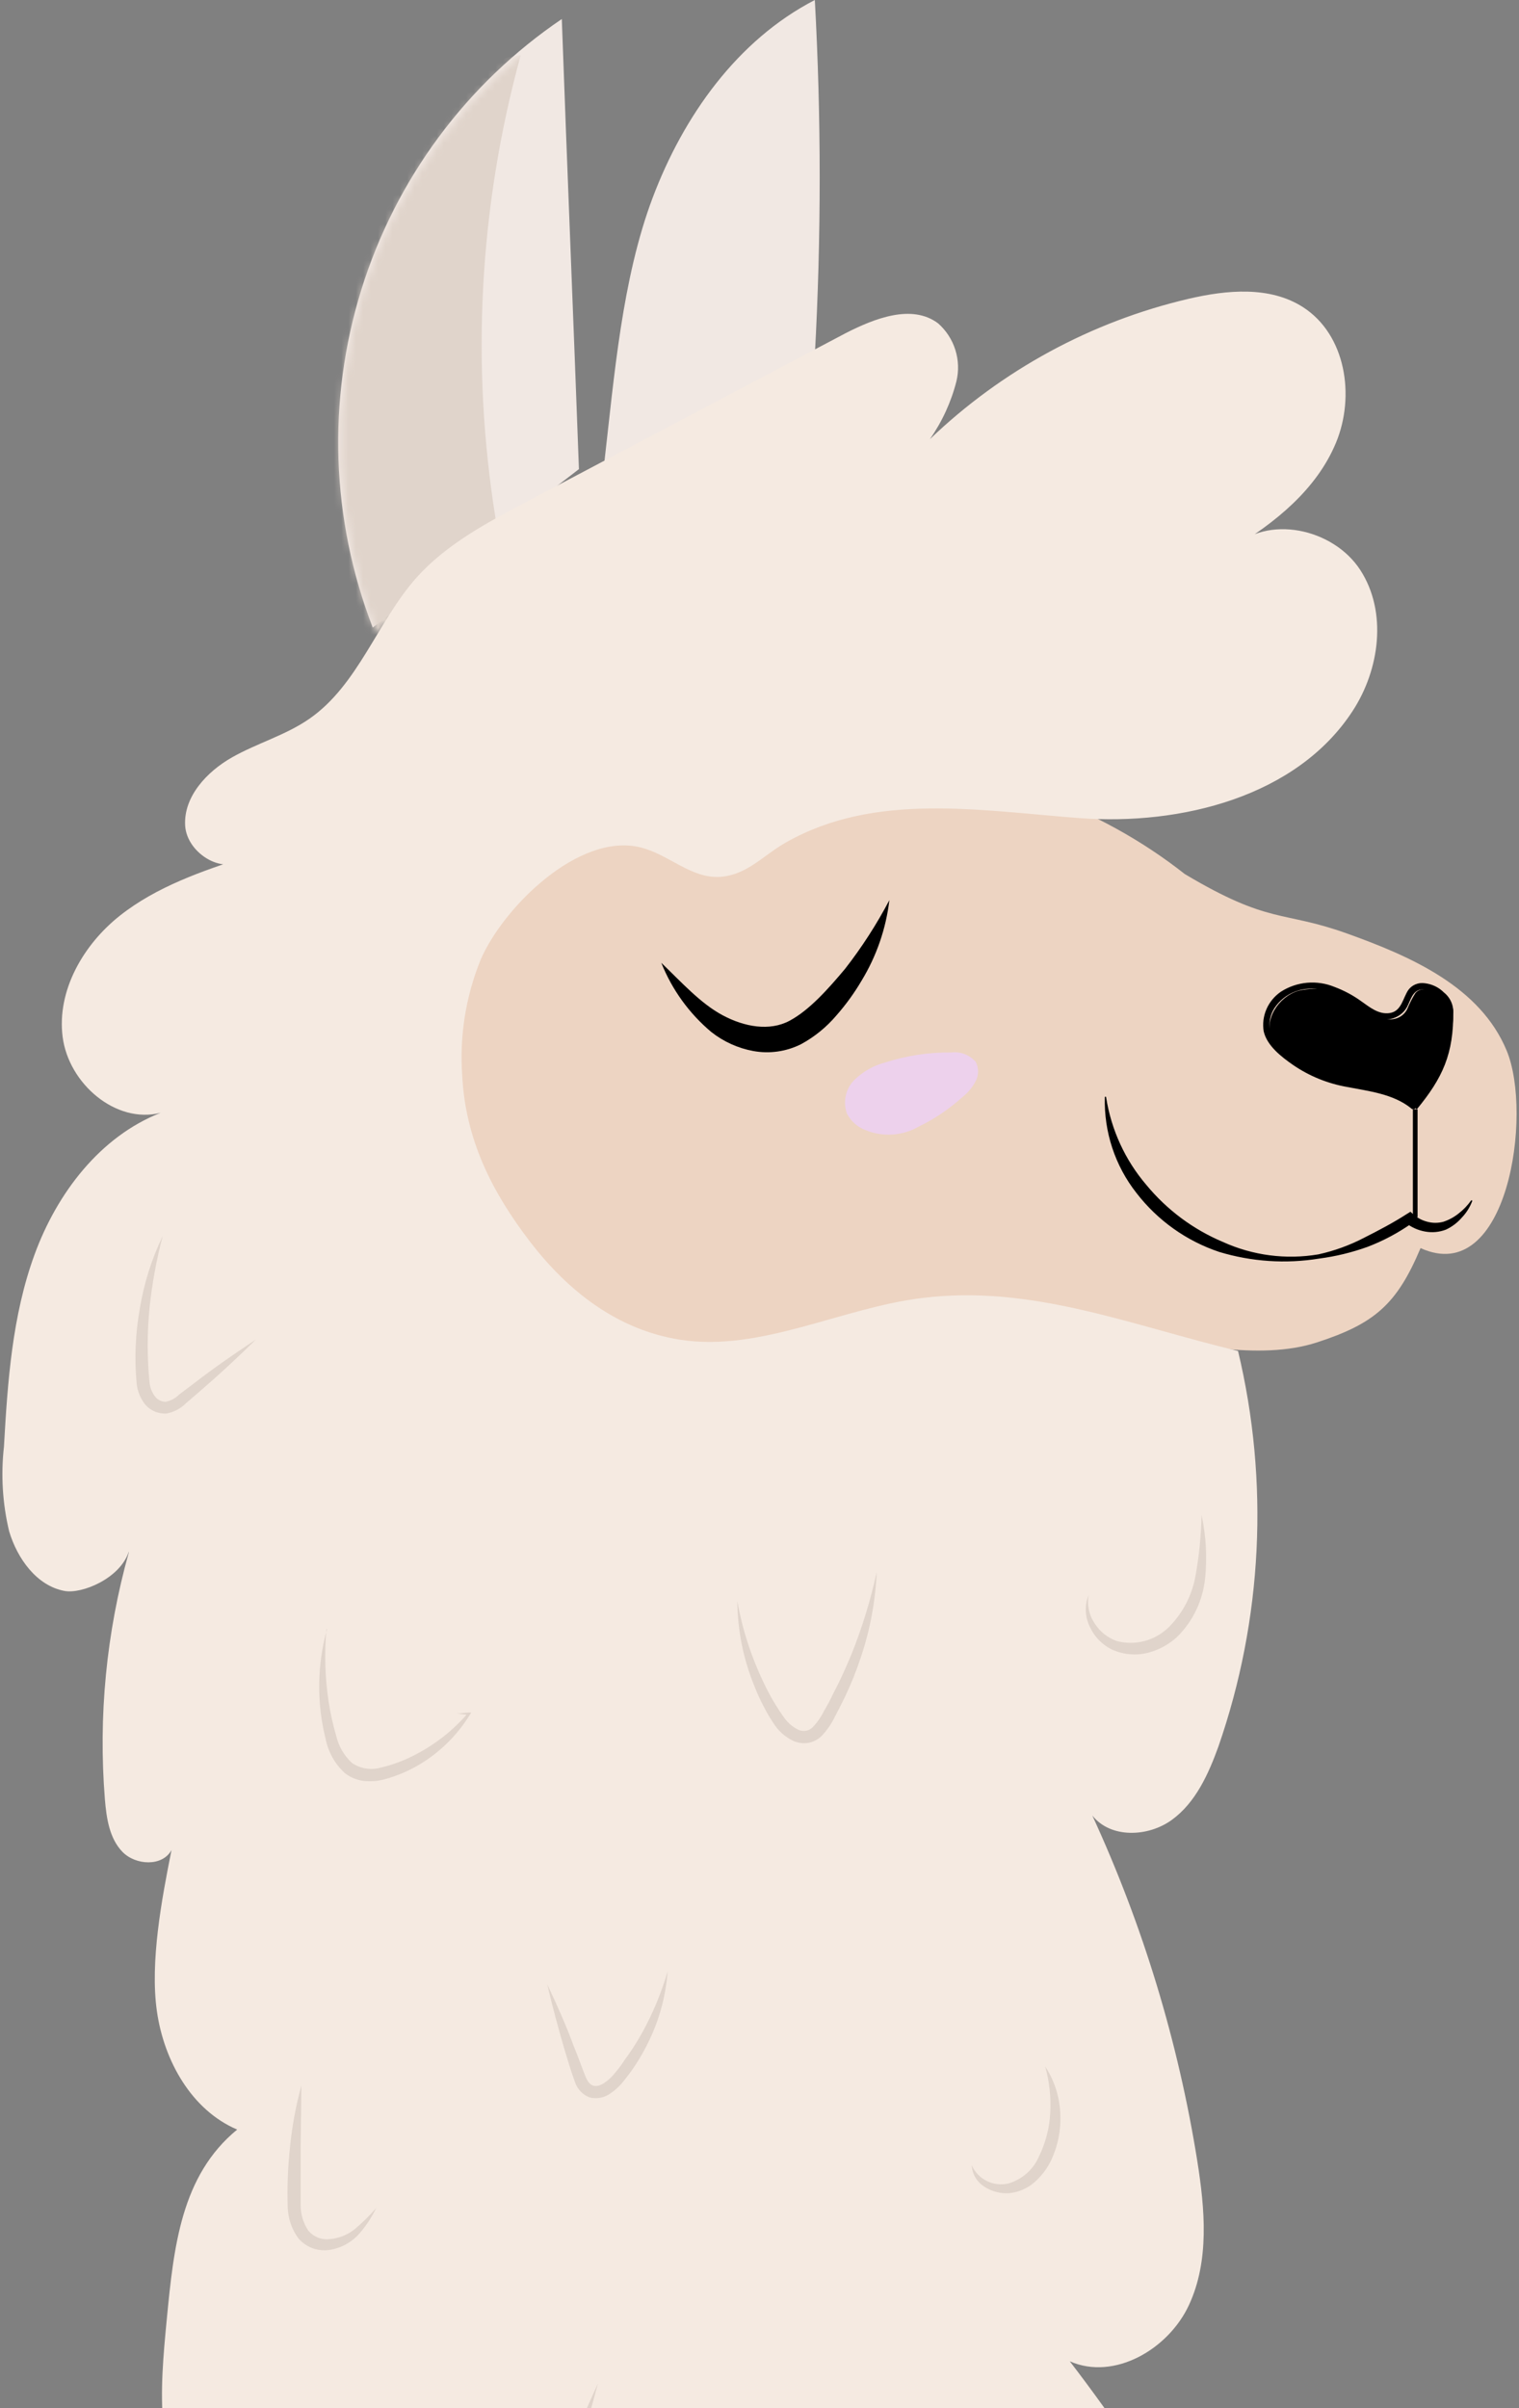<svg width="207" height="328" viewBox="0 0 207 328" fill="none" xmlns="http://www.w3.org/2000/svg">
<rect x="0" y="0" width="207" height="328" fill="#808080" stroke="none"/>
<path d="M161.454 119.046C138.05 100.597 102.991 98.442 77.49 113.859C68.628 119.179 60.462 127.347 59.205 137.589C58.149 146.261 62.226 154.694 66.65 162.25C72.13 171.561 79.227 181.138 89.719 183.918C102.47 187.283 115.368 179.555 128.48 178.451C136.7 177.759 144.893 179.688 152.979 181.324C161.066 182.96 171.598 185.394 179.457 182.84C187.316 180.286 190.35 177.666 193.585 169.991C205.454 175.391 208.915 151.755 205.32 143.095C201.725 134.436 192.382 130.299 183.534 127.134C174.686 123.968 173.082 125.977 161.454 119.046Z" fill="#EDD4C2"/>
<path d="M90.118 131.135C92.859 133.769 95.449 136.652 98.45 138.265C101.451 139.879 104.877 140.472 107.577 139.038C110.277 137.604 112.853 134.707 115.155 131.963C117.444 129.029 119.466 125.895 121.199 122.598C120.739 126.474 119.453 130.204 117.43 133.535C116.434 135.233 115.277 136.831 113.977 138.307C112.624 139.902 110.988 141.23 109.153 142.223C107.139 143.231 104.855 143.555 102.643 143.148C100.564 142.763 98.608 141.878 96.942 140.569C93.925 138.042 91.58 134.8 90.118 131.135Z" fill="black"/>
<path d="M200.623 163.596C200.304 164.433 199.822 165.198 199.205 165.843C198.607 166.534 197.871 167.09 197.045 167.475C196.15 167.819 195.179 167.911 194.236 167.743C193.27 167.578 192.359 167.174 191.586 166.566H192.461C190.576 167.902 188.532 168.993 186.378 169.816C184.233 170.589 182.012 171.127 179.753 171.421C175.206 172.157 170.555 171.846 166.144 170.512C161.681 169.022 157.757 166.229 154.868 162.485C151.955 158.785 150.43 154.167 150.561 149.443C150.564 149.42 150.575 149.4 150.592 149.385C150.609 149.37 150.631 149.362 150.654 149.362C150.654 149.362 150.72 149.362 150.733 149.443C151.423 153.863 153.323 158.001 156.219 161.388C159.022 164.783 162.595 167.445 166.634 169.147C170.715 171.001 175.247 171.592 179.66 170.846C181.835 170.368 183.937 169.604 185.914 168.572C187.902 167.569 189.89 166.526 191.732 165.335L192.209 165.04L192.593 165.388C193.143 165.879 193.802 166.228 194.514 166.405C195.23 166.599 195.985 166.599 196.701 166.405C197.45 166.156 198.15 165.776 198.768 165.281C199.422 164.777 199.998 164.177 200.477 163.502C200.494 163.488 200.515 163.48 200.537 163.48C200.559 163.48 200.58 163.488 200.597 163.502C200.611 163.513 200.621 163.528 200.625 163.545C200.63 163.562 200.629 163.579 200.623 163.596Z" fill="black"/>
<path d="M192.858 165.766C192.858 160.923 192.858 155.954 192.858 151.089" stroke="black" stroke-width="0.64" stroke-miterlimit="10"/>
<path d="M193.004 151.036C189.849 148.383 185.048 148.555 181.064 147.268C178.643 146.499 174.373 143.726 173.339 141.471C172.17 138.923 174.196 135.779 176.929 134.943C178.334 134.616 179.796 134.6 181.208 134.896C182.62 135.192 183.946 135.793 185.089 136.655C186.146 137.498 187.329 138.179 188.598 138.671C189.188 138.892 189.842 138.887 190.429 138.658C191.016 138.43 191.494 137.994 191.766 137.438C192.075 136.683 192.448 135.955 192.881 135.262C193.493 134.452 195.248 134.612 196.077 135.262C196.907 135.912 198.022 136.708 198.036 137.716C198.117 143.553 196.58 146.83 193.072 151.089" fill="black"/>
<path d="M192.934 150.336C189.223 147.367 184.231 147.964 180.015 146.188C178.059 145.371 176.274 144.212 174.749 142.769C173.982 142.127 173.411 141.292 173.098 140.357C172.874 139.307 173.08 138.214 173.671 137.309C174.346 136.283 175.338 135.492 176.505 135.049C177.672 134.606 178.953 134.535 180.165 134.844C181.456 135.111 182.689 135.595 183.808 136.275C184.845 137.007 185.92 137.688 187.027 138.316C187.433 138.576 187.893 138.746 188.374 138.813C188.855 138.88 189.346 138.842 189.81 138.703C190.275 138.563 190.702 138.326 191.06 138.007C191.419 137.688 191.7 137.296 191.884 136.858C192.361 135.825 192.675 134.685 194.053 134.764C194.608 134.846 195.138 135.042 195.608 135.34C196.079 135.637 196.479 136.028 196.781 136.487C197.118 137.157 197.228 137.913 197.095 138.647C197.095 139.27 197.095 139.972 196.945 140.529C196.809 141.726 196.534 142.904 196.126 144.041C195.217 146.34 193.907 148.47 192.252 150.336C191.897 150.76 192.525 151.37 192.88 150.946C194.419 149.167 195.691 147.186 196.658 145.062C197.569 142.849 198.032 140.487 198.023 138.104C198.077 137.553 197.991 136.998 197.773 136.487C197.554 135.976 197.209 135.526 196.768 135.175C196.071 134.473 195.145 134.028 194.148 133.916C193.723 133.853 193.289 133.906 192.894 134.07C192.498 134.234 192.158 134.502 191.911 134.844C191.174 135.944 190.997 137.706 189.428 137.971C187.859 138.236 186.591 137.123 185.499 136.368C184.382 135.56 183.157 134.905 181.857 134.42C180.68 133.934 179.397 133.74 178.123 133.853C176.85 133.966 175.625 134.384 174.558 135.069C173.683 135.668 172.998 136.493 172.584 137.452C172.169 138.41 172.04 139.463 172.212 140.489C172.676 142.451 174.613 143.935 176.209 145.048C178.406 146.555 180.916 147.577 183.562 148.043C186.563 148.626 189.851 148.984 192.293 150.946C192.73 151.29 193.357 150.694 192.921 150.336H192.934Z" fill="black"/>
<path d="M50.794 85.473C45.103 70.762 44.555 54.532 49.239 39.463C53.923 24.395 63.56 11.388 76.559 2.59C77.288 22.883 78.151 43.603 78.894 63.896" fill="#F1E8E3"/>
<path d="M82.348 63.026C83.706 51.284 84.765 37.987 88.947 26.915C93.129 15.843 100.449 5.469 111.04 0C111.923 16.113 111.923 32.262 111.04 48.375" fill="#F1E8E3"/>
<mask id="mask0_105_317" style="mask-type:luminance" maskUnits="userSpaceOnUse" x="46" y="2" width="34" height="85">
<path d="M51.229 86.238C45.48 71.337 44.855 54.946 49.451 39.65C54.219 24.629 63.918 11.657 76.976 2.834L79.195 63.632" fill="white"/>
</mask>
<g mask="url(#mask0_105_317)">
<path d="M67.538 70.651C64.141 49.603 65.308 28.07 70.961 7.513L26.164 15.347L38.195 97.307L65.039 86.519L67.605 70.651" fill="#E0D4CB"/>
</g>
<path d="M159.685 390.091C161.688 393.217 166.976 392.148 169.032 389.021C171.089 385.895 172.958 380.056 172.384 376.394C169.112 355.897 158.39 338.058 145.784 321.61C151.847 324.282 159.244 319.966 162.035 313.926C164.826 307.887 164.199 300.885 163.157 294.311C160.556 278.053 155.744 262.229 148.855 247.276C151.339 250.417 156.467 250.216 159.698 247.864C162.93 245.513 164.679 241.638 166.041 237.87C172.055 220.539 172.982 201.848 168.712 184.007C154.023 180.479 140.589 174.921 125.647 176.791C114.67 178.128 103.601 184.181 92.677 182.47C84.171 181.134 77.428 175.896 72.22 169.108C67.012 162.32 63.433 155.158 62.993 146.566C62.599 141.156 63.458 135.729 65.503 130.706C68.534 123.65 78.856 113.335 87.282 115.419C91.195 116.381 94.16 119.695 98.166 119.428C101.891 119.134 103.934 116.528 107.179 114.698C119.304 107.856 133.566 110.408 147.079 111.424C160.954 112.466 176.724 108.498 184.322 96.846C188.034 91.167 189.063 83.337 185.377 77.644C181.692 71.952 172.678 70.001 167.857 74.758C173.759 71.231 179.435 66.647 182.065 60.287C184.696 53.927 183.401 45.589 177.565 41.834C173.052 38.935 167.19 39.482 161.968 40.698C148.718 43.798 136.543 50.402 126.715 59.819C128.389 57.433 129.615 54.761 130.334 51.936C130.676 50.517 130.624 49.031 130.184 47.64C129.744 46.248 128.932 45.003 127.837 44.039C124.272 41.366 119.197 43.357 115.245 45.375L71.579 68.438C66.237 71.257 60.776 74.184 56.743 78.687C51.402 84.713 48.811 93.278 42.175 97.888C38.93 100.146 35.031 101.215 31.599 103.166C28.167 105.117 25.015 108.511 25.229 112.426C25.443 116.341 30.811 119.495 33.575 116.675C27.512 118.64 21.343 120.764 16.362 124.693C11.382 128.621 7.723 134.901 8.537 141.235C9.352 147.568 15.761 153.127 21.891 151.564C13.638 154.797 7.776 162.507 4.718 170.845C1.66 179.183 1.033 188.216 0.539 197.035C0.103 200.891 0.343 204.793 1.246 208.567C2.355 212.268 4.998 215.996 8.804 216.69C11.141 217.118 16.336 215.02 17.551 211.346V211.453C14.491 222.374 13.387 233.752 14.293 245.058C14.506 247.624 14.907 250.403 16.696 252.234C18.485 254.064 22.118 254.265 23.373 251.98C22.038 258.661 20.422 267.226 21.383 273.947C22.345 280.668 26.084 287.39 32.32 290.049C24.681 296.315 23.68 306.016 22.732 315.837C21.784 325.658 20.929 335.52 27.232 343.109" fill="#F5EAE1"/>
<path d="M125.149 153.472C127.349 152.406 129.392 151.024 131.218 149.368C131.934 148.8 132.525 148.082 132.953 147.261C133.172 146.855 133.286 146.398 133.286 145.934C133.286 145.469 133.172 145.013 132.953 144.607C132.538 144.141 132.02 143.783 131.444 143.565C130.868 143.346 130.25 143.272 129.641 143.348C126.582 143.31 123.536 143.771 120.617 144.716C119.043 145.126 117.597 145.945 116.417 147.097C115.835 147.68 115.432 148.425 115.255 149.242C115.079 150.058 115.137 150.91 115.423 151.693C115.974 152.731 116.874 153.524 117.954 153.924C119.111 154.399 120.356 154.604 121.6 154.526C122.844 154.448 124.055 154.088 125.149 153.472Z" fill="#EDD1EC"/>
<path d="M22.172 168.356C21.309 171.61 20.705 174.925 20.365 178.27C20.044 181.568 20.044 184.887 20.365 188.184C20.419 188.886 20.664 189.561 21.075 190.138C21.243 190.377 21.466 190.572 21.727 190.709C21.988 190.846 22.278 190.92 22.574 190.925C23.267 190.789 23.902 190.451 24.395 189.955L26.442 188.407C29.12 186.335 31.984 184.355 34.862 182.454C32.417 184.867 29.901 187.192 27.313 189.43L25.358 191.109C24.637 191.842 23.702 192.336 22.681 192.525C22.116 192.557 21.552 192.455 21.037 192.226C20.522 191.998 20.071 191.65 19.723 191.213C19.112 190.413 18.732 189.467 18.625 188.473C18.301 185.029 18.45 181.558 19.067 178.152C19.626 174.76 20.672 171.462 22.172 168.356Z" fill="#E0D4CB"/>
<path d="M44.479 221.885C44.193 225.149 44.29 228.436 44.768 231.676C45.008 233.269 45.355 234.844 45.806 236.39C46.139 237.831 46.896 239.134 47.974 240.123C48.55 240.51 49.199 240.765 49.88 240.872C50.56 240.979 51.255 240.934 51.917 240.741C53.423 240.392 54.884 239.86 56.267 239.156C59.128 237.74 61.684 235.754 63.783 233.314L63.915 233.583L62.206 233.381C62.772 233.381 63.35 233.274 63.915 233.247H64.217L64.046 233.529C62.273 236.404 59.831 238.785 56.937 240.459C55.467 241.307 53.894 241.953 52.258 242.379C51.399 242.592 50.511 242.656 49.63 242.567C48.676 242.465 47.767 242.099 47.002 241.507C45.659 240.282 44.738 238.647 44.374 236.846C43.144 231.934 43.208 226.777 44.558 221.899L44.479 221.885Z" fill="#E0D4CB"/>
<path d="M41.069 284.048L40.973 292.262C40.973 295.001 40.973 297.739 40.973 300.368C40.97 301.573 41.32 302.752 41.98 303.763C42.328 304.198 42.781 304.537 43.298 304.747C43.815 304.958 44.378 305.034 44.933 304.968C46.188 304.868 47.381 304.39 48.355 303.599C49.4 302.722 50.373 301.766 51.266 300.738C50.655 301.996 49.881 303.17 48.962 304.229C47.962 305.363 46.606 306.13 45.112 306.406C44.301 306.567 43.461 306.509 42.68 306.24C41.899 305.97 41.205 305.498 40.669 304.873C39.747 303.618 39.236 302.112 39.207 300.559C39.122 297.79 39.233 295.017 39.538 292.262C39.821 289.487 40.333 286.74 41.069 284.048Z" fill="#E0D4CB"/>
<path d="M74.577 270.275C75.869 272.997 77.16 275.881 78.207 278.739C78.788 280.099 79.305 281.677 79.847 282.956C80.39 284.235 81.216 284.412 82.314 283.718C82.872 283.352 83.37 282.893 83.787 282.358C84.264 281.8 84.717 281.215 85.078 280.63C85.96 279.439 86.766 278.189 87.494 276.888C88.958 274.245 90.128 271.432 90.981 268.507C90.745 271.646 89.952 274.71 88.643 277.541C87.99 278.969 87.221 280.335 86.344 281.623C85.918 282.262 85.44 282.875 84.949 283.487C84.423 284.15 83.8 284.72 83.102 285.174C82.698 285.452 82.244 285.639 81.769 285.723C81.293 285.808 80.806 285.787 80.338 285.664C79.886 285.494 79.475 285.223 79.133 284.868C78.792 284.513 78.528 284.083 78.362 283.609C77.793 282.031 77.38 280.657 76.928 279.147C76.088 276.262 75.275 273.282 74.577 270.275Z" fill="#E0D4CB"/>
<path d="M100.478 218.08C101.16 221.904 102.36 225.621 104.046 229.132C104.849 230.855 105.814 232.5 106.93 234.046C107.431 234.722 108.094 235.265 108.862 235.627C109.176 235.757 109.524 235.792 109.858 235.726C110.193 235.66 110.5 235.497 110.74 235.258C111.36 234.61 111.876 233.872 112.269 233.071C112.765 232.241 113.221 231.385 113.61 230.542C114.522 228.829 115.3 227.064 116.051 225.272C117.5 221.651 118.644 217.92 119.472 214.115C119.302 218.063 118.575 221.969 117.312 225.72C116.691 227.605 115.948 229.449 115.086 231.24C114.656 232.136 114.187 233.018 113.744 233.874C113.277 234.845 112.651 235.735 111.893 236.509C111.415 236.951 110.82 237.252 110.176 237.379C109.52 237.484 108.848 237.411 108.231 237.168C107.185 236.697 106.287 235.961 105.629 235.034C105.042 234.194 104.517 233.313 104.059 232.399C103.589 231.515 103.173 230.605 102.812 229.672C101.299 225.987 100.507 222.054 100.478 218.08Z" fill="#E0D4CB"/>
<path d="M132.423 294.904C132.826 295.828 133.544 296.584 134.452 297.04C135.36 297.496 136.401 297.623 137.394 297.4C138.329 297.127 139.19 296.653 139.917 296.011C140.643 295.369 141.217 294.576 141.596 293.688C142.497 291.836 143.016 289.826 143.122 287.773C143.239 285.645 143.006 283.512 142.433 281.457C143.669 283.347 144.377 285.526 144.487 287.773C144.623 290.076 144.158 292.375 143.136 294.45C142.59 295.515 141.842 296.467 140.934 297.254C139.987 298.072 138.807 298.58 137.556 298.709C136.327 298.803 135.102 298.477 134.085 297.788C133.596 297.471 133.191 297.045 132.902 296.543C132.613 296.042 132.449 295.48 132.423 294.904Z" fill="#E0D4CB"/>
<path d="M63.968 331.1C63.463 330.377 62.97 329.668 62.49 328.933L62.879 328.723C64.668 331.52 66.341 334.395 68.065 337.271C68.81 338.705 69.641 340.091 70.555 341.421C70.95 341.99 71.486 342.443 72.11 342.734C72.364 342.826 72.637 342.85 72.903 342.804C73.168 342.758 73.418 342.643 73.627 342.471C74.574 341.71 75.015 339.976 75.65 338.453C76.285 336.93 76.856 335.354 77.491 333.818C78.787 330.732 80.084 327.672 81.484 324.626C80.642 327.856 79.695 331.06 78.671 334.225C78.165 335.814 77.634 337.39 77.089 338.965C76.817 339.766 76.583 340.528 76.246 341.355C75.925 342.274 75.381 343.095 74.665 343.745C74.239 344.104 73.726 344.343 73.18 344.438C72.634 344.532 72.073 344.479 71.553 344.284C70.652 343.899 69.872 343.272 69.297 342.471C68.783 341.77 68.348 341.012 68 340.213L66.873 337.994C65.407 335.013 63.955 332.019 62.62 328.959L63.009 328.736C63.255 329.497 63.579 330.298 63.968 331.1Z" fill="#E0D4CB"/>
<path d="M148.354 217.23C148.233 217.908 148.246 218.603 148.391 219.275C148.536 219.948 148.811 220.585 149.2 221.149C149.904 222.245 150.948 223.073 152.167 223.503C153.394 223.832 154.684 223.838 155.915 223.522C157.146 223.205 158.277 222.576 159.201 221.694C161.108 219.822 162.398 217.398 162.893 214.754C163.402 211.979 163.685 209.166 163.739 206.345C164.358 209.184 164.521 212.106 164.222 214.999C163.905 218.045 162.535 220.879 160.356 223C159.206 224.035 157.823 224.769 156.328 225.136C154.802 225.5 153.201 225.372 151.75 224.769C150.324 224.138 149.173 223.001 148.515 221.571C148.182 220.902 147.995 220.168 147.967 219.418C147.939 218.669 148.071 217.923 148.354 217.23Z" fill="#E0D4CB"/>
</svg>
